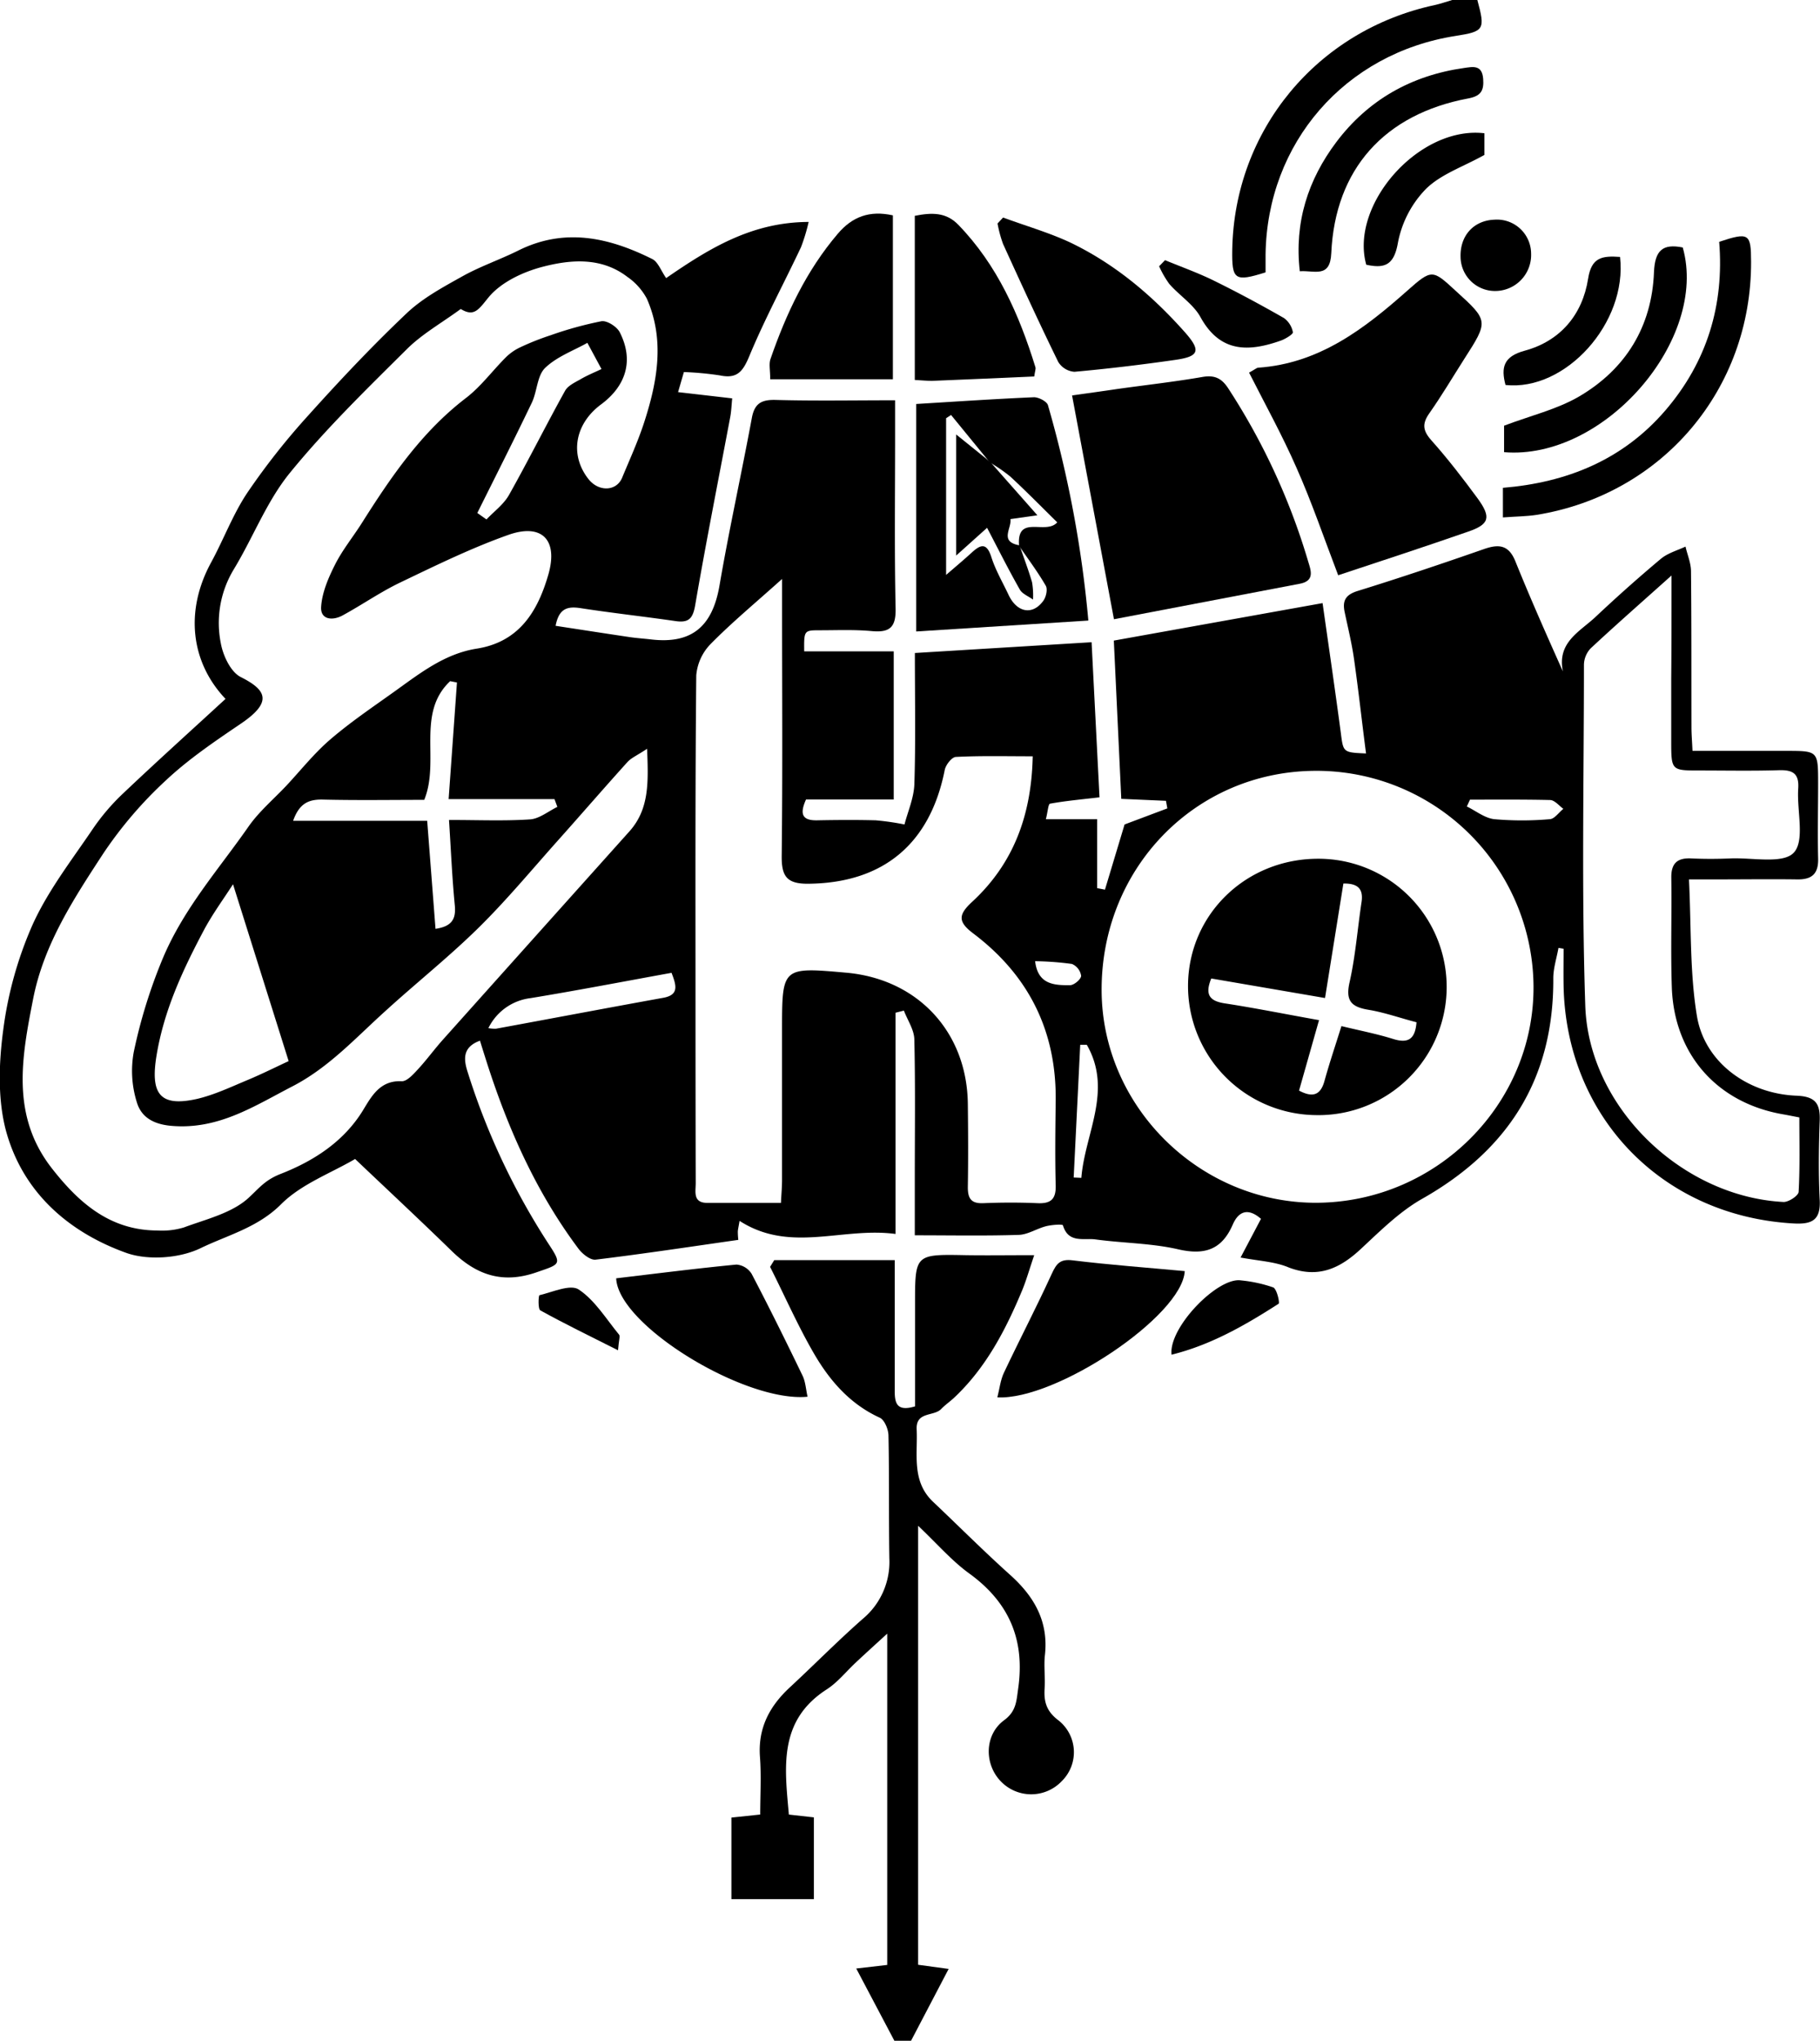 <svg id="Layer_1" data-name="Layer 1" xmlns="http://www.w3.org/2000/svg" viewBox="0 0 437.08 490"><title>ekot</title><path d="M590,649l-9.16-17.35,7.44-.86V551.25c-2.9,2.65-5.27,4.79-7.62,7s-4.34,4.75-7,6.44c-11.56,7.5-10,18.68-9,30l6,.67V615h-19.8V595.41l6.92-.73c0-4.61.28-9.23-.06-13.8-.52-6.95,2.29-12.22,7.2-16.76,5.86-5.43,11.48-11.14,17.48-16.42a17.77,17.77,0,0,0,6.39-14.49c-.16-9.83,0-19.66-.21-29.48,0-1.5-.94-3.8-2.09-4.33-7.19-3.29-12.06-8.95-15.84-15.47-3.88-6.7-7-13.82-10.5-20.75l1-1.62h28.93c0,10.17,0,20.79,0,31.41,0,3,.54,5,4.88,3.71,0-8,0-16.29,0-24.54,0-12,0-12,12.14-11.77,5.14.08,10.28,0,16.48,0-1.21,3.56-1.89,6-2.87,8.39-4,9.59-8.74,18.72-16.47,25.94-1,.91-2.09,1.66-3,2.61-1.78,1.84-6.09.55-5.89,4.87.28,6-1.28,12.47,3.94,17.41,6.17,5.84,12.17,11.86,18.49,17.53,5.82,5.22,9.27,11.2,8.37,19.29-.29,2.63.11,5.34-.07,8-.21,3.18.44,5.48,3.3,7.64a9.74,9.74,0,0,1,.84,14.59,10.12,10.12,0,0,1-14.73,0c-3.95-4.16-3.85-11.14.87-14.61,2.92-2.15,2.94-4.58,3.37-7.61,1.66-11.69-2.16-20.67-11.75-27.62-4.23-3.06-7.72-7.14-12.28-11.45v105.4l7.33,1L594,649Z" transform="translate(-375.21 -159)"/><path d="M730,159c1.93,7.12,1.67,7.55-5.25,8.63-26.54,4.16-45.25,25.68-45.61,52.49,0,1.47,0,2.94,0,4.28-7.43,2.33-8.12,1.82-8-5.49.53-28.68,20.36-52.61,48.6-58.69,1.43-.31,2.82-.81,4.23-1.22Z" transform="translate(-375.21 -159)"/><path d="M673.14,460.94l4.9-9.29c-3.05-2.67-5.36-1.89-6.78,1.38-2.63,6.06-6.76,7.4-13.14,5.93s-13.23-1.47-19.83-2.37c-2.79-.38-6.51,1-7.81-3.38-.1-.32-2.71-.13-4.05.21-2.22.56-4.34,2-6.53,2.08-8.11.26-16.23.1-25,.1,0-5.33,0-9.44,0-13.55,0-11.16.15-22.33-.11-33.49-.05-2.32-1.63-4.61-2.51-6.91l-2,.51v53.12c-12.84-1.72-25.26,4.7-37.46-3.14-.24,1.42-.39,2-.42,2.56a19,19,0,0,0,.12,2c-11.55,1.65-22.89,3.37-34.27,4.75-1.26.15-3.16-1.35-4.09-2.59-10.2-13.62-17-28.94-22.14-45.07-.5-1.57-1-3.15-1.54-4.92-4.17,1.54-4,4.37-2.92,7.66a167.86,167.86,0,0,0,19.3,41c3.39,5.15,3,4.95-2.93,7-8.2,2.81-14.44.5-20.26-5.18-7.61-7.42-15.39-14.67-23.18-22.07-5.77,3.39-12.9,6-17.74,10.83-5.62,5.65-12.87,7.44-19.34,10.57-5,2.44-12.54,3-17.78,1.18-14-5-25-14.64-29-29.42-2-7.58-1.7-16.19-.65-24.1A91.24,91.24,0,0,1,383,381.1c3.69-8.19,9.38-15.51,14.45-23a51.79,51.79,0,0,1,7.31-8.58c8.1-7.68,16.4-15.16,24.61-22.71-8.4-8.85-9.79-21.2-3.43-32.82,3-5.51,5.21-11.52,8.68-16.7a168.55,168.55,0,0,1,14.7-18.63c7.56-8.41,15.34-16.66,23.54-24.43,3.83-3.64,8.72-6.27,13.39-8.88,4.26-2.38,9-4,13.34-6.15,11.17-5.61,21.84-3.2,32.27,2,1.38.69,2.07,2.77,3.33,4.57,10.17-7,20.44-13.44,34.22-13.48a44.34,44.34,0,0,1-1.84,6.07c-4.11,8.71-8.7,17.22-12.39,26.1-1.54,3.7-2.9,5.55-7.06,4.68a75.4,75.4,0,0,0-8.67-.81l-1.4,4.82,13,1.5c-.16,1.62-.21,3.07-.47,4.47-2.82,15-5.82,30.06-8.41,45.14-.55,3.22-1.52,4.33-4.7,3.87-7.58-1.1-15.19-1.93-22.76-3.1-3.09-.48-5.25-.08-6.07,4.23,6,.92,12,1.85,17.92,2.73,1.65.24,3.31.34,5,.54,9.79,1.15,14.76-3.11,16.45-13,2.31-13.44,5.27-26.77,7.76-40.19.66-3.55,2.37-4.41,5.79-4.31,9.29.25,18.6.08,28.61.08,0,3.62,0,6.06,0,8.49,0,13.83-.18,27.67.12,41.49.1,4.56-1.42,5.83-5.71,5.44s-8.32-.2-12.49-.2c-3.8,0-3.8.05-3.75,5.06h21.5v35.57H568.78c-1.6,3.56-.89,5.09,2.73,5,4.66-.09,9.33-.12,14,0a63,63,0,0,1,6.92,1c.76-3,2.26-6.34,2.37-9.73.33-10.31.12-20.63.12-31.44l42.44-2.59,1.9,37.24c-4.51.53-8.23.86-11.88,1.53-.44.08-.55,2-1,3.73H638.7v16.55l1.87.36,4.71-15.65,10.27-3.86-.33-1.82-10.73-.47-1.79-38,50.13-9c1.51,10.62,3,20.78,4.36,31,.63,4.84.48,4.86,6.08,5.1-1-7.66-1.82-15.2-2.89-22.71-.54-3.78-1.46-7.51-2.25-11.26-.57-2.72.23-4.15,3.14-5.05,10.17-3.15,20.28-6.55,30.34-10.06,3.56-1.24,5.92-1,7.51,2.91,3.53,8.74,7.35,17.37,11.43,26.48-1.46-7,4.06-9.54,7.85-13.11,5.09-4.79,10.32-9.45,15.68-13.94,1.64-1.37,3.92-2,5.91-2.93.46,2,1.3,3.92,1.32,5.88.13,12.5.08,25,.11,37.49,0,1.64.14,3.28.25,5.68h22.51c7.64,0,7.65,0,7.66,7.77,0,6-.14,12,0,18,.11,3.68-1.42,5.14-5,5.09-6.5-.09-13,0-19.5,0h-6.52c.57,11.37.17,22.26,1.91,32.79,1.83,11.08,12.13,18.67,23.89,19.14,4.53.18,5.75,1.83,5.6,6-.23,6.32-.32,12.68,0,19,.26,4.87-1.83,5.92-6.24,5.68-31.55-1.74-54.7-25.59-55.27-57.14-.05-2.94,0-5.88,0-8.82l-1.23-.21c-.43,2.46-1.26,4.92-1.24,7.37.12,24-10.78,41.15-31.48,52.87-5.4,3.06-10,7.64-14.62,11.94-5.1,4.79-10.33,7.25-17.42,4.56C681.43,461.93,677.69,461.78,673.14,460.94ZM530.61,338.79c-2.39,1.59-3.8,2.17-4.72,3.19-5.57,6.16-11,12.45-16.54,18.65-6.34,7.09-12.43,14.45-19.19,21.11-7.11,7-15,13.27-22.38,20-7.13,6.42-13.58,13.57-22.33,18.09-9.21,4.76-17.8,10.47-29.09,9.49-4.51-.39-7.26-2.23-8.28-5.63a25.18,25.18,0,0,1-.75-12.08,124.84,124.84,0,0,1,7-22.56c5.06-12,13.39-21.29,20.55-31.57,2.52-3.61,6-6.55,9.06-9.79,3.49-3.73,6.69-7.79,10.54-11.1,4.75-4.09,10-7.65,15.1-11.29,6.22-4.43,12.25-9.32,20.14-10.56,10.21-1.61,14.65-9,17.18-17.79,2.4-8.33-1.55-12.38-9.64-9.51-8.88,3.15-17.41,7.34-25.93,11.42-4.78,2.29-9.18,5.37-13.85,7.91-2.37,1.29-5.34,1.08-5.15-2.06.22-3.46,1.75-7,3.35-10.16,1.77-3.52,4.32-6.63,6.45-10,7-11.07,14.34-21.85,25-30,3.58-2.75,6.35-6.55,9.58-9.77a12.33,12.33,0,0,1,3.46-2.4,62.84,62.84,0,0,1,7.26-2.88,88,88,0,0,1,12.22-3.37c1.32-.22,3.71,1.3,4.39,2.64,3.39,6.63,1.64,12.79-4.48,17.33-6.32,4.68-7.59,12.1-3.05,17.9,2.45,3.14,6.73,3,8.1-.28,1.83-4.41,3.83-8.78,5.3-13.31,3.17-9.79,5-19.76.65-29.68a14.91,14.91,0,0,0-4.7-5.26c-6.22-4.75-13.52-4.18-20.3-2.42-4.74,1.23-10,3.7-13,7.32-2.41,2.95-3.47,4.8-6.7,2.82-4.6,3.37-9.28,6-12.94,9.64-9.68,9.62-19.54,19.2-28.13,29.76-5.54,6.81-8.79,15.45-13.41,23.07a24.82,24.82,0,0,0-3.14,17.79c.54,3,2.38,6.9,4.78,8.11,6.22,3.13,7.72,6,0,11.22-6.22,4.22-12.54,8.49-18,13.62a98.31,98.31,0,0,0-15,17.52c-7.07,10.83-14.26,21.74-16.84,34.86-2.77,14.11-5.4,28.1,4.5,40.76,6.5,8.31,14,14.9,25.37,14.91a18.1,18.1,0,0,0,6.31-.73c5.38-2,11.56-3.44,15.56-7.12,2.5-2.3,3.9-4.24,7.62-5.71,7.71-3,15.12-7.6,19.83-15.28,2.05-3.35,4.08-7.25,9.31-7,1.26.05,2.76-1.64,3.85-2.81,2.15-2.32,4-4.89,6.12-7.25q22.37-25,44.78-50C531.16,353.19,530.93,346.79,530.61,338.79Zm92.61,1.8c-6.53,0-12.48-.15-18.41.15-1,0-2.48,1.91-2.72,3.14-3.53,17.84-14.87,27.14-32.76,27.31-5.22.05-6.44-1.83-6.39-6.7.23-19.82.09-39.65.09-59.48,0-1.91,0-3.82,0-7-6.46,5.8-12.06,10.44-17.14,15.6a12.22,12.22,0,0,0-3.47,7.56c-.26,26.49-.18,53-.18,79.47q0,21.24.05,42.48c0,2-.73,4.69,2.77,4.7,5.78,0,11.56,0,17.7,0,.11-2.21.26-3.83.26-5.44q0-18,0-36c0-15.21,0-15.21,15.44-13.83,17.17,1.53,29,14.25,29.18,31.53.08,6.66.11,13.33,0,20,0,2.73.83,3.93,3.73,3.81,4.32-.18,8.67-.19,13,0,3.23.15,4.46-1,4.37-4.27-.18-6.83-.08-13.66,0-20.49.16-16.69-6.55-30-19.79-40-3.76-2.83-3.61-4.52-.25-7.62C618.51,366.43,622.93,354.89,623.22,340.59Zm120.27,55.22a52.12,52.12,0,0,0-52.56-51.73c-28.82.21-51.37,23.54-51.16,52.93.21,27.94,23.78,51,51.84,50.78C720.28,447.53,743.65,424.11,743.49,395.81Zm33.14-98.63c-7.35,6.58-13.47,11.95-19.42,17.5a5.89,5.89,0,0,0-1.61,3.9c0,27.3-.59,54.63.32,81.91.82,24.4,23.23,45.85,47.59,47.11,1.23.06,3.6-1.51,3.65-2.43.33-5.93.17-11.88.17-17.87-1.72-.33-2.84-.56-4-.76-15.72-2.75-26-14.31-26.62-30.3-.31-8.81,0-17.65-.13-26.47-.05-3.47,1.41-4.82,4.79-4.66,3.16.15,6.33.14,9.49,0,5.24-.21,12.58,1.38,15.14-1.39,2.71-2.93.7-10.08,1.06-15.37.25-3.67-1.34-4.52-4.66-4.42-6.32.2-12.65.07-19,.07-6.82,0-6.83,0-6.84-7.05,0-5,0-10,0-15C776.63,314.21,776.63,306.44,776.63,297.18ZM431.17,371.31c-2.26,3.53-5,7.23-7.12,11.26-5,9.46-9.45,19-11.24,29.83-1.52,9.22.73,12.51,9.86,10.42,4.17-1,8.14-2.9,12.13-4.56,3.57-1.5,7-3.23,9.73-4.48Zm14.44-15.23h32.19l2,25.94c4-.6,4.94-2.41,4.63-5.66-.65-6.68-.93-13.4-1.39-20.48,7.18,0,13.34.27,19.46-.14,2.24-.15,4.37-1.94,6.56-3l-.69-1.87H482.95l2-28-1.63-.32c-8.23,7.74-2.4,19.14-6.23,28.5-7.94,0-16.07.13-24.19-.06C449.58,350.89,447.15,351.68,445.61,356.07Zm70.66-114.76c-3.21,1.82-7.29,3.28-10.13,6-1.95,1.88-1.92,5.67-3.22,8.39-4.25,8.87-8.7,17.65-13.08,26.46l2.2,1.55c1.83-1.94,4.14-3.62,5.41-5.88,4.65-8.26,8.88-16.75,13.46-25,.67-1.22,2.33-2,3.65-2.74,1.69-1,3.5-1.72,5.1-2.49ZM492.5,405.86a8.64,8.64,0,0,0,1.83.14c13.38-2.46,26.76-5,40.15-7.42,3.78-.69,3.23-2.85,2-6-11.37,2.06-22.6,4.23-33.88,6.08A13,13,0,0,0,492.5,405.86Zm143.72,4h-1.59l-1.57,31.87,1.84.08C635.73,431.21,642.51,420.88,636.22,409.88Zm92-58.83-.74,1.61c2.19,1.07,4.31,2.8,6.59,3.05a76.28,76.28,0,0,0,13.34,0c1.13-.07,2.16-1.62,3.24-2.48-1-.74-2.08-2.08-3.15-2.12C741.06,350.94,734.63,351,728.2,351ZM623.8,389.79c.65,5.62,4.59,5.79,8.37,5.76,1,0,2.67-1.45,2.68-2.25a3.7,3.7,0,0,0-2.21-2.85A72,72,0,0,0,623.8,389.79Z" transform="translate(-375.21 -159)"/><path d="M642.73,307.68l-10.06-53.73c3.35-.48,7.2-1,11.07-1.58,6.75-.94,13.54-1.7,20.25-2.86,2.92-.5,4.6.31,6.18,2.73a158.11,158.11,0,0,1,19.19,41.53c.67,2.22,1.65,4.69-2,5.39Z" transform="translate(-375.21 -159)"/><path d="M675.18,248.47c1.58-.88,1.85-1.16,2.15-1.18,14.66-1,25.51-9.31,35.93-18.57,5.79-5.14,6-5,11.47.05,8,7.27,8,7.27,2.1,16.46-2.77,4.35-5.4,8.79-8.36,13-1.74,2.47-1.6,4.12.43,6.43,4,4.48,7.64,9.22,11.16,14,3.33,4.57,2.84,6.24-2.3,8-10.31,3.58-20.7,7-31.18,10.46-3.49-9.14-6.37-17.62-10-25.78C683.18,263.57,679,256,675.18,248.47Z" transform="translate(-375.21 -159)"/><path d="M595.24,256c9.72-.59,19-1.22,28.29-1.62,1.13,0,3.08,1,3.35,1.91A274.21,274.21,0,0,1,636.58,308l-41.34,2.62Zm24.7,34c-.59-7.63,6.4-2.45,9.17-5.58-3.75-3.69-7.43-7.44-11.28-11a39.34,39.34,0,0,0-4.9-3.38l-9.32-11.4-1.19.78v37.62c2.42-2.09,4.25-3.62,6-5.22,2-1.83,3.64-2.92,4.86.92,1,3.15,2.72,6.07,4.14,9.09,2,4.26,5.78,5,8.37,1.39.65-.9,1.05-2.74.57-3.57C624.46,296.35,622.13,293.25,619.94,290.06Z" transform="translate(-375.21 -159)"/><path d="M560.18,250.06c0-2.21-.35-3.64.05-4.82,3.77-10.9,8.61-21.24,16.19-30.13,3.47-4.07,7.6-5.65,13.22-4.4v39.35Z" transform="translate(-375.21 -159)"/><path d="M616.11,211.23c5.39,2,11,3.6,16.13,6C643,222.39,652,230,659.89,238.91c3.76,4.3,3.29,5.69-2.43,6.5-8,1.15-16.13,2.13-24.22,2.86a5,5,0,0,1-3.89-2.37c-4.58-9.36-8.93-18.84-13.25-28.32a30.17,30.17,0,0,1-1.33-4.92Z" transform="translate(-375.21 -159)"/><path d="M623.59,249.39c-8.38.37-16.49.74-24.6,1.06-1.13,0-2.27-.12-4.09-.22,0-6.74,0-13.31,0-19.88s0-12.89,0-19.53c4.11-.81,7.51-.88,10.44,2.14,9.38,9.68,14.63,21.58,18.53,34.21C624,247.58,623.76,248.11,623.59,249.39Z" transform="translate(-375.21 -159)"/><path d="M523.19,465.93c9.8-1.16,19.33-2.38,28.89-3.3a4.75,4.75,0,0,1,3.64,2.23c4.23,8.07,8.27,16.24,12.23,24.45.72,1.5.8,3.32,1.2,5.05C554.21,495.83,523.64,477.22,523.19,465.93Z" transform="translate(-375.21 -159)"/><path d="M659.73,464.2c-.56,10.78-31,31.08-45,30.31.53-2.08.74-4.15,1.58-5.92,3.75-7.94,7.82-15.73,11.47-23.71,1.12-2.45,2-3.64,5-3.27C641.64,462.7,650.57,463.35,659.73,464.2Z" transform="translate(-375.21 -159)"/><path d="M736.14,283.24v-7.11c15.34-1.27,28.76-6.68,39-18.57,10.06-11.71,14.16-25.39,12.94-40.5,7.16-2.37,7.64-2,7.66,4.75.1,30.66-21.3,55.94-51.54,60.82C741.76,283,739.26,283,736.14,283.24Z" transform="translate(-375.21 -159)"/><path d="M736.42,267.57v-6.36c6.38-2.42,12.67-3.9,18-7,11.2-6.56,17.5-16.78,18-29.88.22-5.18,2.07-6.89,6.91-5.91C785.57,240.52,760.44,269.56,736.42,267.57Z" transform="translate(-375.21 -159)"/><path d="M687.36,224.13c-1.35-11.77,2-22,8.76-31,7.63-10.13,18-16,30.64-17.8,2.15-.3,4.38-.85,4.64,2.61.21,2.81-.53,4.12-3.56,4.69-20.19,3.78-32,17-32.92,37.16C694.66,225.89,690.89,223.87,687.36,224.13Z" transform="translate(-375.21 -159)"/><path d="M731.7,191v5.2c-5.16,2.87-10.49,4.64-14.07,8.19a25.3,25.3,0,0,0-6.7,12.88c-.93,5.38-3.16,6.26-7.61,5.29C699.3,208.09,716.05,189.14,731.7,191Z" transform="translate(-375.21 -159)"/><path d="M764.27,220.69c1.81,15.85-13.14,32.33-27.51,30.74-1.11-4.21-.48-6.84,4.6-8.22,8.58-2.33,13.88-8.65,15.24-17.28C757.4,220.74,760,220.39,764.27,220.69Z" transform="translate(-375.21 -159)"/><path d="M655,221.47c3.94,1.63,8,3.07,11.8,4.95,5.67,2.79,11.24,5.79,16.73,8.93a5.41,5.41,0,0,1,2.17,3.41c.09.47-1.74,1.59-2.84,2-7.74,2.74-14.6,3-19.34-5.6-1.69-3.09-5.09-5.22-7.51-8a23.29,23.29,0,0,1-2.43-4.23Z" transform="translate(-375.21 -159)"/><path d="M656.56,484.27c-.74-6.56,11.14-18.7,16.67-17.84a33.44,33.44,0,0,1,7.74,1.68c.88.37,1.63,3.72,1.3,3.93C674.27,477.17,666.06,481.92,656.56,484.27Z" transform="translate(-375.21 -159)"/><path d="M742.91,219.87a8.65,8.65,0,0,1-8.68,9,8.27,8.27,0,0,1-8.26-8.24c-.13-5.07,3.17-8.69,8.1-8.88A8.2,8.2,0,0,1,742.91,219.87Z" transform="translate(-375.21 -159)"/><path d="M523.63,483.21c-6.82-3.44-12.83-6.36-18.66-9.58-.6-.33-.45-3.59-.21-3.64,3.17-.76,7.44-2.71,9.44-1.37,3.91,2.61,6.59,7.08,9.69,10.85C524.18,479.82,523.83,480.71,523.63,483.21Z" transform="translate(-375.21 -159)"/><path d="M691.81,365.19a30.78,30.78,0,1,1-.74,61.55,31,31,0,0,1-30.55-31.23C660.67,378.53,674.45,365.17,691.81,365.19ZM666.1,393.94c-1.66,4.05-.25,5.47,3.41,6,7.34,1.13,14.63,2.61,22.47,4l-4.8,16.92c3.18,1.68,5.14,1.22,6.11-2.32,1.18-4.28,2.61-8.49,4.07-13.17,4.38,1.07,8.45,1.85,12.38,3.08,3.6,1.13,5.33.13,5.65-4-3.9-1-7.68-2.36-11.56-3-4.15-.69-5.52-2.19-4.51-6.63,1.42-6.3,1.9-12.82,2.87-19.23.5-3.34-1.07-4.5-4.36-4.45l-4.41,27.49Z" transform="translate(-375.21 -159)"/><path d="M613.05,269.94l11.29,12.78-6.47.92c.33,2.26-2.75,5.43,2.19,6.3,1,2.95,2.13,5.87,3,8.86a18.6,18.6,0,0,1,.23,4.16c-1.08-.79-2.57-1.35-3.17-2.41-2.7-4.75-5.15-9.65-7.86-14.82l-7.42,6.66V263.32Z" transform="translate(-375.21 -159)"/></svg>